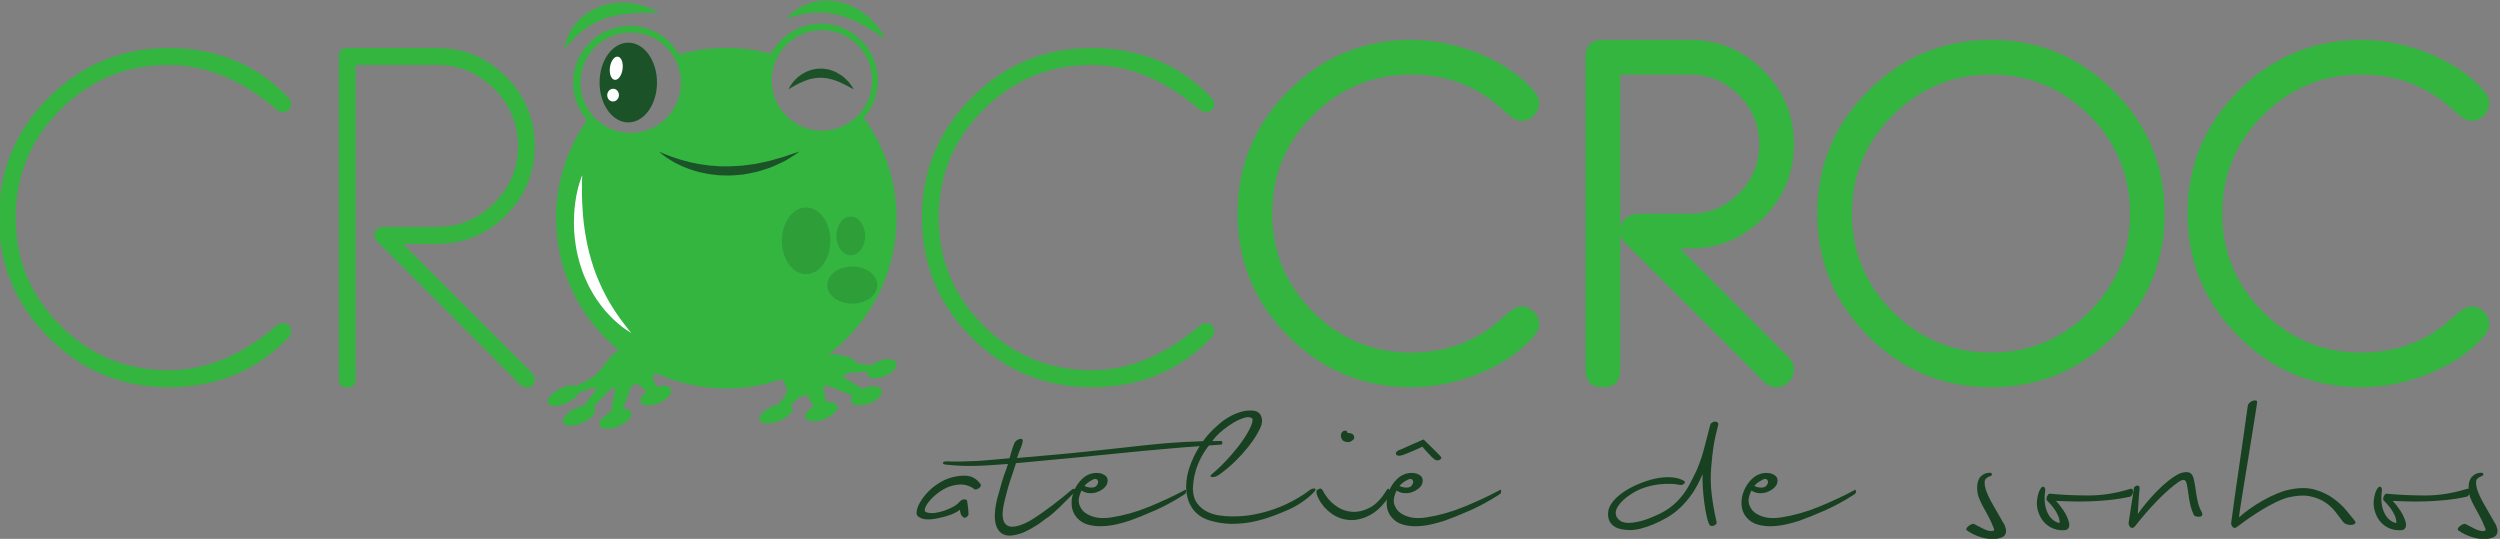 <?xml version="1.0" encoding="UTF-8" standalone="no"?>
<!-- Created with Inkscape (http://www.inkscape.org/) -->

<svg
   xmlns:dc="http://purl.org/dc/elements/1.1/"
   xmlns:cc="http://creativecommons.org/ns#"
   xmlns:rdf="http://www.w3.org/1999/02/22-rdf-syntax-ns#"
   xmlns:svg="http://www.w3.org/2000/svg"
   xmlns="http://www.w3.org/2000/svg"
   xmlns:sodipodi="http://sodipodi.sourceforge.net/DTD/sodipodi-0.dtd"
   xmlns:inkscape="http://www.inkscape.org/namespaces/inkscape"
   version="1.1"
   id="svg2"
   xml:space="preserve"
   width="422.689"
   height="91.104"
   viewBox="0 0 422.689 91.104"
   sodipodi:docname="croc croc.svg"
   inkscape:version="0.92.3 (2405546, 2018-03-11)"><rect x="0" y="0" width="422.689" height="91.104" fill="#808080" stroke="none"/><defs
     id="defs6"><clipPath
       clipPathUnits="userSpaceOnUse"
       id="clipPath18"><path
         d="M 0,592.978 H 2834.646 V 0 H 0 Z"
         id="path16"
         inkscape:connector-curvature="0" /></clipPath><clipPath
       clipPathUnits="userSpaceOnUse"
       id="clipPath74"><path
         d="m 1073.43,344.597 h 35.73 v -49.124 h -35.73 z"
         id="path72"
         inkscape:connector-curvature="0" /></clipPath><clipPath
       clipPathUnits="userSpaceOnUse"
       id="clipPath90"><path
         d="m 1106.93,301.055 h 36.84 v -27.353 h -36.84 z"
         id="path88"
         inkscape:connector-curvature="0" /></clipPath><clipPath
       clipPathUnits="userSpaceOnUse"
       id="clipPath106"><path
         d="m 1113.63,337.898 h 21.21 v -28.469 h -21.21 z"
         id="path104"
         inkscape:connector-curvature="0" /></clipPath></defs><sodipodi:namedview
     pagecolor="#ffffff"
     bordercolor="#666666"
     borderopacity="1"
     objecttolerance="10"
     gridtolerance="10"
     guidetolerance="10"
     inkscape:pageopacity="0"
     inkscape:pageshadow="2"
     inkscape:window-width="1366"
     inkscape:window-height="712"
     id="namedview4"
     showgrid="false"
     inkscape:zoom="1.0159985"
     inkscape:cx="317.1777"
     inkscape:cy="29.129608"
     inkscape:window-x="0"
     inkscape:window-y="0"
     inkscape:window-maximized="1"
     inkscape:current-layer="g10" /><g
     id="g10"
     inkscape:groupmode="layer"
     inkscape:label="croc croc"
     transform="matrix(1.333,0,0,-1.333,-573.818,243.219)"><g
       id="g12"
       transform="matrix(0.172,0,0,0.172,345.013,96.87)"><g
         id="g14"
         clip-path="url(#clipPath18)"><g
           id="g20"
           transform="translate(711.509,252.917)"><path
             d="m 0,0 c 0,-1.527 -0.648,-2.935 -1.939,-4.226 -23.371,-24.428 -52.849,-36.642 -88.433,-36.642 -34.528,0 -64.006,12.214 -88.432,36.642 -24.43,24.425 -36.642,53.905 -36.642,88.433 0,34.528 12.212,64.003 36.642,88.432 24.426,24.426 53.904,36.641 88.432,36.641 35.584,0 65.062,-12.215 88.433,-36.641 1.291,-1.293 1.939,-2.702 1.939,-4.227 0,-4.229 -2.114,-6.344 -6.343,-6.344 -1.408,0 -2.88,0.643 -4.405,1.927 -25.602,21.851 -52.142,32.779 -79.624,32.779 -31.123,0 -57.692,-10.994 -79.713,-32.981 -22.019,-21.987 -33.03,-48.517 -33.03,-79.586 0,-31.076 11.011,-57.606 33.03,-79.591 22.021,-21.987 48.59,-32.978 79.713,-32.978 27.482,0 54.022,10.925 79.624,32.778 1.525,1.282 2.997,1.927 4.405,1.927 C -2.114,6.343 0,4.229 0,0"
             style="fill:#33b540;fill-opacity:1;fill-rule:nonzero;stroke:none"
             id="path22"
             inkscape:connector-curvature="0" /></g><g
           id="g24"
           transform="translate(891.192,218.163)"><path
             d="m 0,0 c 0,-4.195 -2.08,-6.29 -6.239,-6.29 -1.617,0 -3.062,0.643 -4.331,1.937 l -104.818,104.991 c -1.878,1.788 -2.816,3.517 -2.816,5.188 0,4.176 2.524,6.263 7.574,6.263 h 38.403 c 16.441,0 30.535,5.856 42.279,17.564 11.741,11.71 17.617,25.763 17.617,42.157 0,16.392 -5.876,30.445 -17.617,42.153 -11.744,11.71 -25.838,17.565 -42.279,17.565 H -132.12 V -0.124 c 0,-4.112 -2.056,-6.166 -6.166,-6.166 -4.114,0 -6.168,2.056 -6.168,6.171 v 238.337 c 0,3.876 2.054,5.816 6.168,5.816 h 66.059 c 19.965,0 36.995,-7.046 51.088,-21.138 C -7.047,208.803 0,191.773 0,171.81 0,151.842 -7.055,134.815 -21.161,120.722 -35.268,106.628 -52.315,99.583 -72.298,99.583 H -97.162 L -1.854,4.365 C -0.619,3.082 0,1.63 0,0"
             style="fill:#33b540;fill-opacity:1;fill-rule:nonzero;stroke:none"
             id="path26"
             inkscape:connector-curvature="0" /></g><g
           id="g28"
           transform="translate(1392.193,252.917)"><path
             d="m 0,0 c 0,-1.527 -0.648,-2.935 -1.939,-4.226 -23.371,-24.428 -52.849,-36.642 -88.434,-36.642 -34.527,0 -64.005,12.214 -88.431,36.642 -24.43,24.425 -36.642,53.905 -36.642,88.433 0,34.528 12.212,64.003 36.642,88.432 24.426,24.426 53.904,36.641 88.431,36.641 35.585,0 65.063,-12.215 88.434,-36.641 1.291,-1.293 1.939,-2.702 1.939,-4.227 0,-4.229 -2.114,-6.344 -6.343,-6.344 -1.408,0 -2.88,0.643 -4.405,1.927 -25.602,21.851 -52.142,32.779 -79.625,32.779 -31.122,0 -57.691,-10.994 -79.712,-32.981 -22.019,-21.987 -33.03,-48.517 -33.03,-79.586 0,-31.076 11.011,-57.606 33.03,-79.591 22.021,-21.987 48.59,-32.978 79.712,-32.978 27.483,0 54.023,10.925 79.625,32.778 1.525,1.282 2.997,1.927 4.405,1.927 C -2.114,6.343 0,4.229 0,0"
             style="fill:#33b540;fill-opacity:1;fill-rule:nonzero;stroke:none"
             id="path30"
             inkscape:connector-curvature="0" /></g><g
           id="g32"
           transform="translate(1631.947,258.378)"><path
             d="m 0,0 c 0,-2.818 -1.352,-5.756 -4.053,-8.809 -9.864,-11.51 -23.605,-20.786 -41.222,-27.833 -16.558,-6.46 -32.942,-9.688 -49.149,-9.688 -35.351,0 -65.532,12.516 -90.545,37.548 -25.015,25.03 -37.524,55.234 -37.524,90.609 0,35.254 12.536,65.401 37.612,90.432 25.071,25.031 55.226,37.55 90.457,37.55 16.207,0 32.591,-3.24 49.149,-9.716 17.617,-7.069 31.358,-16.318 41.222,-27.741 2.701,-3.182 4.053,-6.185 4.053,-9.01 0,-3.537 -1.325,-6.626 -3.971,-9.278 -2.645,-2.651 -5.729,-3.973 -9.254,-3.973 -2.704,0 -5.644,1.356 -8.816,4.073 -2.587,2.358 -6.584,5.783 -11.99,10.27 -17.281,13.22 -37.438,19.831 -60.478,19.831 -28.211,0 -52.337,-10.022 -72.378,-30.062 -20.043,-20.041 -30.062,-44.167 -30.062,-72.376 0,-28.328 10.019,-52.512 30.062,-72.553 20.041,-20.041 44.167,-30.06 72.378,-30.06 23.04,0 43.197,6.574 60.478,19.729 2.585,2.348 6.582,5.754 11.99,10.219 3.172,2.699 6.112,4.051 8.816,4.051 3.525,0 6.609,-1.321 9.254,-3.964 C -1.325,6.606 0,3.525 0,0"
             style="fill:#33b540;fill-opacity:1;fill-rule:nonzero;stroke:none"
             id="path34"
             inkscape:connector-curvature="0" /></g><g
           id="g36"
           transform="translate(1794.191,391.205)"><path
             d="m 0,0 c 0,14.138 -5.033,26.248 -15.089,36.324 -10.058,10.074 -22.147,15.114 -36.262,15.114 h -51.175 V -61.833 c 1.174,7.045 6.234,10.57 15.174,10.57 h 36.001 c 14.115,0 26.204,5.006 36.262,15.023 C -5.033,-26.223 0,-14.143 0,0 m 25.544,-166.197 c 0,-3.386 -1.313,-6.395 -3.934,-9.021 -2.622,-2.626 -5.62,-3.939 -8.999,-3.939 -3.264,0 -6.234,1.289 -8.911,3.871 L -96.891,-74.697 c -3.274,3.057 -5.15,5.817 -5.635,8.282 v -99.882 c 0,-8.575 -4.258,-12.86 -12.771,-12.86 -8.517,0 -12.772,4.288 -12.772,12.867 V 64.29 c 0,8.462 4.226,12.692 12.684,12.692 h 64.122 c 21.254,0 39.373,-7.526 54.345,-22.577 14.973,-15.05 22.462,-33.156 22.462,-54.317 0,-21.164 -7.479,-39.271 -22.431,-54.323 -14.954,-15.049 -33.046,-22.572 -54.274,-22.572 l -7.388,0.113 80.436,-80.575 c 2.436,-2.687 3.657,-5.662 3.657,-8.928"
             style="fill:#33b540;fill-opacity:1;fill-rule:nonzero;stroke:none"
             id="path38"
             inkscape:connector-curvature="0" /></g><g
           id="g40"
           transform="translate(2067.593,340.206)"><path
             d="m 0,0 c 0,28.209 -10.029,52.335 -30.087,72.375 -20.06,20.041 -44.206,30.063 -72.439,30.063 -28.235,0 -52.381,-10.022 -72.438,-30.063 -20.061,-20.04 -30.087,-44.166 -30.087,-72.375 0,-28.328 10.026,-52.512 30.087,-72.553 20.057,-20.041 44.203,-30.06 72.438,-30.06 28.233,0 52.379,10.019 72.439,30.06 C -10.029,-52.512 0,-28.328 0,0 m 25.544,0 c 0,-35.375 -12.538,-65.579 -37.609,-90.609 -25.076,-25.032 -55.229,-37.548 -90.461,-37.548 -35.231,0 -65.386,12.516 -90.457,37.548 -25.076,25.03 -37.612,55.234 -37.612,90.609 0,35.254 12.536,65.401 37.612,90.432 25.071,25.031 55.226,37.55 90.457,37.55 35.232,0 65.385,-12.519 90.461,-37.55 C 13.006,65.401 25.544,35.254 25.544,0"
             style="fill:#33b540;fill-opacity:1;fill-rule:nonzero;stroke:none"
             id="path42"
             inkscape:connector-curvature="0" /></g><g
           id="g44"
           transform="translate(2332.536,258.378)"><path
             d="m 0,0 c 0,-2.818 -1.352,-5.756 -4.053,-8.809 -9.864,-11.51 -23.605,-20.786 -41.222,-27.833 -16.558,-6.46 -32.942,-9.688 -49.149,-9.688 -35.351,0 -65.532,12.516 -90.545,37.548 -25.015,25.03 -37.524,55.234 -37.524,90.609 0,35.254 12.536,65.401 37.612,90.432 25.071,25.031 55.226,37.55 90.457,37.55 16.207,0 32.591,-3.24 49.149,-9.716 17.617,-7.069 31.358,-16.318 41.222,-27.741 2.701,-3.182 4.053,-6.185 4.053,-9.01 0,-3.537 -1.325,-6.626 -3.971,-9.278 -2.645,-2.651 -5.729,-3.973 -9.254,-3.973 -2.704,0 -5.644,1.356 -8.816,4.073 -2.587,2.358 -6.584,5.783 -11.99,10.27 -17.281,13.22 -37.438,19.831 -60.478,19.831 -28.211,0 -52.337,-10.022 -72.378,-30.062 -20.043,-20.041 -30.062,-44.167 -30.062,-72.376 0,-28.328 10.019,-52.512 30.062,-72.553 20.041,-20.041 44.167,-30.06 72.378,-30.06 23.04,0 43.197,6.574 60.478,19.729 2.585,2.348 6.582,5.754 11.99,10.219 3.172,2.699 6.112,4.051 8.816,4.051 3.525,0 6.609,-1.321 9.254,-3.964 C -1.325,6.606 0,3.525 0,0"
             style="fill:#33b540;fill-opacity:1;fill-rule:nonzero;stroke:none"
             id="path46"
             inkscape:connector-curvature="0" /></g><g
           id="g48"
           transform="translate(1102.97,401.209)"><path
             d="m 0,0 c -20.48,0 -37.083,16.603 -37.083,37.084 0,20.48 16.603,37.083 37.083,37.083 20.481,0 37.084,-16.603 37.084,-37.083 C 37.084,16.603 20.481,0 0,0 m -140.998,-1.663 c -20.48,0 -37.083,16.603 -37.083,37.083 0,20.481 16.603,37.084 37.083,37.084 20.481,0 37.084,-16.603 37.084,-37.084 0,-20.48 -16.603,-37.083 -37.084,-37.083 m 180.271,-169.56 c -0.906,-0.514 -1.732,-1.076 -2.474,-1.657 l -11.395,1.323 c -0.156,1.791 -2.093,3.419 -6.659,4.806 -3.655,1.142 -8.104,2.211 -13.754,1.997 30.376,22.915 50.019,59.303 50.019,100.285 0,27.688 -8.982,53.267 -24.164,74.026 6.453,7.369 10.399,16.985 10.399,27.527 0,23.086 -18.781,41.869 -41.867,41.869 -16.007,0 -29.929,-9.036 -36.973,-22.267 -10.503,2.85 -21.543,4.399 -32.949,4.399 -12.065,0 -23.718,-1.737 -34.761,-4.914 -7.226,12.597 -20.782,21.119 -36.317,21.119 -23.086,0 -41.867,-18.783 -41.867,-41.87 0,-10.534 3.939,-20.144 10.384,-27.511 -14.465,-20.459 -22.992,-45.415 -22.992,-72.378 0,-39.365 18.129,-74.484 46.479,-97.504 -9.36,-4.706 -11.09,-14.878 -21.314,-20.868 -0.695,-0.401 -1.27,-0.774 -1.768,-1.134 l -8.286,-4.226 c -1.238,0.467 -2.945,0.592 -5.021,0.292 -5.965,-0.85 -12.835,-4.916 -15.326,-9.053 -2.492,-4.146 0.498,-6.76 6.633,-5.854 6.133,0.911 12.949,4.953 15.244,9.033 0.096,0.171 0.187,0.338 0.26,0.499 l 9.148,3.535 c 1.256,-0.196 2.71,-0.308 4.265,-0.371 l -9.81,-12.648 c -5.964,-1.05 -12.448,-4.977 -14.663,-8.929 -2.246,-4.065 1.024,-6.59 7.328,-5.624 6.289,0.961 13.029,4.979 15.125,8.998 1.073,2.061 0.734,3.732 -0.659,4.751 l 13.517,13.824 c 0.895,0.091 1.784,0.19 2.663,0.304 l -3.451,-18.056 c -3.519,-1.732 -6.491,-4.172 -7.712,-6.613 -2.009,-3.993 1.499,-6.439 7.788,-5.48 6.297,0.964 12.86,4.926 14.682,8.861 1.608,3.444 -0.833,5.763 -5.588,5.673 l 6.224,17.316 c 1.659,0.279 3.271,0.597 4.824,0.966 l 6.427,-5.433 c -1.912,-1.392 -3.423,-2.985 -4.179,-4.596 -1.872,-3.945 1.564,-6.416 7.65,-5.52 6.057,0.891 12.315,4.749 14.015,8.64 1.691,3.887 -1.665,6.385 -7.562,5.55 -0.971,-0.135 -1.969,-0.364 -2.956,-0.656 l -2.756,7.132 c 0.85,0.876 1.508,1.91 2.033,3.054 15.927,-7.31 33.628,-11.417 52.299,-11.417 14.542,0 28.492,2.501 41.482,7.048 0.908,-3.819 5.339,-7.191 2.038,-12.167 -0.318,-0.473 -0.526,-0.876 -0.658,-1.236 l -4.459,-5.442 c -2.143,-0.51 -4.408,-1.357 -6.552,-2.51 -6.209,-3.312 -9.072,-7.894 -6.329,-10.205 2.809,-2.303 10.157,-1.468 16.295,1.825 6.087,3.289 8.702,7.804 5.945,10.111 -0.113,0.097 -0.23,0.19 -0.358,0.272 l 6.253,5.632 c 1.752,0.574 3.626,1.272 5.55,2.032 l 5.163,-8.652 c -5.56,-3.21 -7.81,-7.492 -4.946,-9.687 3.037,-2.232 10.325,-1.424 16.199,1.808 5.822,3.218 8.035,7.619 5.078,9.883 -1.498,1.164 -4.081,1.534 -7.018,1.188 l -2.25,10.971 c 0.925,0.473 1.831,0.944 2.705,1.415 l 19.045,-7.652 c -1.68,-2.217 -1.812,-4.405 0.033,-5.776 3.049,-2.24 10.13,-1.476 15.7,1.665 5.528,3.14 7.501,7.488 4.509,9.738 -2.563,1.984 -8.099,1.703 -13.2,-0.527 l -14.494,8.993 c 1.546,0.908 2.988,1.806 4.3,2.694 l 13.688,1.133 c -0.44,-1.419 -0.186,-2.716 0.93,-3.661 2.751,-2.317 9.484,-1.648 14.927,1.47 5.375,3.098 7.475,7.47 4.79,9.807 -2.635,2.339 -9.093,1.751 -14.549,-1.37"
             style="fill:#33b540;fill-opacity:1;fill-rule:nonzero;stroke:none"
             id="path50"
             inkscape:connector-curvature="0" /></g><g
           id="g52"
           transform="translate(913.243,461.351)"><path
             d="m 0,0 c 0,0 0.002,1.354 0.537,3.647 0.269,1.142 0.63,2.538 1.224,4.072 0.593,1.533 1.288,3.285 2.317,5.056 0.917,1.853 2.283,3.612 3.664,5.562 1.594,1.744 3.17,3.769 5.25,5.375 1.008,0.837 1.995,1.763 3.126,2.505 1.133,0.738 2.294,1.478 3.485,2.19 1.162,0.775 2.446,1.319 3.736,1.87 1.291,0.541 2.578,1.126 3.89,1.624 2.713,0.655 5.394,1.597 8.11,1.888 1.354,0.158 2.701,0.287 4.03,0.39 1.328,0.104 2.635,0.278 3.917,0.129 2.561,-0.139 5.025,-0.312 7.328,-0.567 2.275,-0.484 4.403,-0.988 6.343,-1.488 0.966,-0.267 1.895,-0.485 2.76,-0.762 0.845,-0.352 1.647,-0.686 2.401,-1 1.505,-0.604 2.783,-1.225 3.831,-1.714 2.094,-0.993 3.234,-1.662 3.234,-1.662 0,0 -1.365,-0.136 -3.655,-0.195 C 64.384,26.898 63,26.843 61.452,26.89 60.678,26.901 59.856,26.913 58.989,26.925 58.125,26.869 57.217,26.811 56.269,26.749 54.387,26.647 52.374,26.572 50.271,26.543 48.175,26.3 45.994,26.018 43.755,25.834 41.509,25.665 39.304,24.961 37.007,24.657 35.844,24.539 34.775,24.062 33.652,23.782 L 30.301,22.84 C 29.216,22.45 28.161,21.984 27.089,21.567 26.031,21.123 24.909,20.813 23.94,20.215 22.943,19.677 21.931,19.176 20.919,18.689 19.917,18.185 19.046,17.498 18.09,16.958 16.158,15.89 14.568,14.469 12.861,13.307 11.352,11.943 9.735,10.766 8.477,9.44 7.119,8.194 5.939,6.963 4.884,5.843 3.881,4.699 2.95,3.693 2.241,2.821 1.547,1.939 0.936,1.262 0.585,0.763 0.203,0.265 0,0 0,0"
             style="fill:#33b540;fill-opacity:1;fill-rule:nonzero;stroke:none"
             id="path54"
             inkscape:connector-curvature="0" /></g><g
           id="g56"
           transform="translate(1076.999,483.933)"><path
             d="m 0,0 c 0,0 0.737,1.136 2.432,2.77 0.847,0.813 1.908,1.789 3.24,2.754 1.331,0.965 2.866,2.059 4.692,2.986 1.776,1.057 3.879,1.793 6.098,2.679 2.285,0.598 4.709,1.442 7.328,1.66 1.3,0.156 2.632,0.397 3.984,0.405 1.353,0.004 2.729,-0.005 4.117,-0.055 1.396,0.02 2.769,-0.22 4.151,-0.459 1.379,-0.247 2.777,-0.455 4.15,-0.75 2.633,-0.924 5.396,-1.59 7.833,-2.82 1.224,-0.604 2.424,-1.227 3.596,-1.863 1.171,-0.634 2.363,-1.197 3.358,-2.019 2.076,-1.508 4.05,-2.993 5.845,-4.457 1.647,-1.643 3.16,-3.222 4.517,-4.695 0.666,-0.75 1.327,-1.437 1.903,-2.14 0.519,-0.755 1.01,-1.471 1.472,-2.144 0.936,-1.324 1.671,-2.54 2.286,-3.52 1.218,-1.971 1.812,-3.152 1.812,-3.152 0,0 -1.22,0.627 -3.175,1.822 -0.972,0.602 -2.164,1.308 -3.438,2.189 -0.643,0.429 -1.327,0.886 -2.049,1.368 -0.755,0.422 -1.55,0.866 -2.379,1.33 -1.636,0.936 -3.366,1.967 -5.147,3.085 -1.892,0.935 -3.876,1.883 -5.857,2.944 -1.977,1.079 -4.211,1.686 -6.304,2.678 -1.04,0.533 -2.196,0.713 -3.292,1.088 l -3.325,1.03 C 36.725,2.976 35.586,3.158 34.46,3.39 33.33,3.592 32.219,3.941 31.082,3.965 29.951,4.056 28.83,4.185 27.715,4.326 26.6,4.447 25.496,4.344 24.4,4.409 22.198,4.562 20.092,4.233 18.027,4.185 16.018,3.859 14.022,3.75 12.246,3.32 10.427,3.012 8.769,2.62 7.275,2.252 5.811,1.837 4.483,1.497 3.414,1.151 2.352,0.787 1.471,0.551 0.906,0.323 0.315,0.112 0,0 0,0"
             style="fill:#33b540;fill-opacity:1;fill-rule:nonzero;stroke:none"
             id="path58"
             inkscape:connector-curvature="0" /></g><g
           id="g60"
           transform="translate(982.876,385.862)"><path
             d="m 0,0 c 0,0 0.39,-0.183 1.121,-0.527 0.712,-0.359 1.813,-0.788 3.168,-1.387 1.379,-0.558 3.051,-1.222 4.98,-1.92 1.931,-0.699 4.12,-1.422 6.524,-2.136 1.188,-0.392 2.441,-0.746 3.762,-1.035 1.299,-0.338 2.642,-0.687 4.023,-1.046 2.819,-0.483 5.717,-1.242 8.797,-1.599 1.529,-0.217 3.083,-0.438 4.657,-0.662 1.589,-0.092 3.193,-0.194 4.804,-0.335 3.218,-0.379 6.516,-0.176 9.797,-0.27 3.284,0.003 6.557,0.412 9.798,0.523 3.222,0.43 6.392,0.853 9.46,1.263 3.024,0.674 5.968,1.293 8.782,1.855 1.423,0.227 2.736,0.695 4.036,1.062 1.304,0.366 2.565,0.72 3.775,1.06 2.414,0.713 4.705,1.206 6.609,1.982 1.93,0.711 3.65,1.271 5.066,1.748 2.837,0.945 4.513,1.424 4.513,1.424 0,0 -1.389,-0.995 -3.917,-2.63 -1.267,-0.813 -2.804,-1.82 -4.61,-2.906 -1.76,-1.191 -3.924,-2.159 -6.284,-3.248 -2.375,-1.038 -4.873,-2.436 -7.728,-3.324 -2.84,-0.925 -5.836,-1.973 -8.996,-2.845 -3.213,-0.628 -6.528,-1.409 -9.939,-1.955 -3.441,-0.288 -6.942,-0.724 -10.456,-0.767 -3.516,0.129 -7.046,-0.045 -10.479,0.504 -1.721,0.188 -3.423,0.412 -5.101,0.642 -1.657,0.354 -3.294,0.703 -4.905,1.047 -3.245,0.553 -6.224,1.764 -9.096,2.606 -2.799,1.111 -5.465,2.069 -7.78,3.309 -1.166,0.592 -2.302,1.107 -3.34,1.688 -1.021,0.609 -1.989,1.187 -2.899,1.731 -1.817,1.076 -3.3,2.189 -4.521,3.075 C 1.2,-1.247 0,0 0,0"
             style="fill:#1b5228;fill-opacity:1;fill-rule:nonzero;stroke:none"
             id="path62"
             inkscape:connector-curvature="0" /></g><g
           id="g64"
           transform="translate(926.202,368.336)"><path
             d="m 0,0 c 0,0 -0.124,-2.029 -0.196,-5.532 -0.084,-3.502 -0.08,-8.478 0.143,-14.382 0.119,-2.953 0.349,-6.137 0.606,-9.485 0.25,-3.351 0.753,-6.854 1.212,-10.462 0.55,-3.599 1.149,-7.302 1.954,-11.018 0.759,-3.725 1.728,-7.455 2.784,-11.155 1.071,-3.695 2.307,-7.337 3.649,-10.876 1.379,-3.522 2.81,-6.969 4.391,-10.219 1.557,-3.262 3.173,-6.377 4.831,-9.273 1.68,-2.883 3.359,-5.567 4.958,-8.04 0.778,-1.253 1.669,-2.341 2.414,-3.468 0.767,-1.107 1.456,-2.202 2.213,-3.136 1.501,-1.877 2.677,-3.671 3.804,-5.003 2.21,-2.709 3.431,-4.358 3.431,-4.358 0,0 -1.715,1.06 -4.643,3.093 -1.476,1.005 -3.129,2.387 -5.054,3.968 -1.905,1.598 -3.959,3.527 -6.102,5.733 -1.045,1.134 -2.134,2.314 -3.262,3.535 -1.1,1.25 -2.11,2.641 -3.222,4.023 -2.141,2.82 -4.322,5.885 -6.257,9.25 -1.985,3.336 -3.803,6.929 -5.414,10.679 -1.638,3.742 -2.989,7.669 -4.188,11.634 -1.091,3.995 -2.099,8.017 -2.714,12.039 -0.709,4.004 -1.079,7.99 -1.321,11.838 -0.201,3.853 -0.189,7.579 -0.011,11.097 0.116,3.518 0.482,6.828 0.916,9.86 0.822,6.07 2.103,11.016 3.163,14.41 C -0.867,-1.848 0,0 0,0"
             style="fill:#ffffff;fill-opacity:1;fill-rule:nonzero;stroke:none"
             id="path66"
             inkscape:connector-curvature="0" /></g><g
           id="g68"><g
             id="g70" /><g
             id="g82"><g
               clip-path="url(#clipPath74)"
               id="g80"
               style="opacity:0.2"><g
                 transform="translate(1109.16,320.035)"
                 id="g78"><path
                   d="m 0,0 c 0,-13.565 -7.998,-24.562 -17.863,-24.562 -9.866,0 -17.863,10.997 -17.863,24.562 0,13.565 7.997,24.562 17.863,24.562 C -7.998,24.562 0,13.565 0,0"
                   style="fill:#174120;fill-opacity:1;fill-rule:nonzero;stroke:none"
                   id="path76"
                   inkscape:connector-curvature="0" /></g></g></g></g><g
           id="g84"><g
             id="g86" /><g
             id="g98"><g
               clip-path="url(#clipPath90)"
               id="g96"
               style="opacity:0.2"><g
                 transform="translate(1143.77,287.379)"
                 id="g94"><path
                   d="m 0,0 c 0,-7.553 -8.248,-13.676 -18.421,-13.676 -10.174,0 -18.422,6.123 -18.422,13.676 0,7.553 8.248,13.677 18.422,13.677 C -8.248,13.677 0,7.553 0,0"
                   style="fill:#174120;fill-opacity:1;fill-rule:nonzero;stroke:none"
                   id="path92"
                   inkscape:connector-curvature="0" /></g></g></g></g><g
           id="g100"><g
             id="g102" /><g
             id="g114"><g
               clip-path="url(#clipPath106)"
               id="g112"
               style="opacity:0.2"><g
                 transform="translate(1134.839,323.663)"
                 id="g110"><path
                   d="m 0,0 c 0,-7.862 -4.749,-14.235 -10.606,-14.235 -5.858,0 -10.607,6.373 -10.607,14.235 0,7.862 4.749,14.235 10.607,14.235 C -4.749,14.235 0,7.862 0,0"
                   style="fill:#174120;fill-opacity:1;fill-rule:nonzero;stroke:none"
                   id="path108"
                   inkscape:connector-curvature="0" /></g></g></g></g><g
           id="g116"
           transform="translate(1078.415,431.788)"><path
             d="m 0,0 c 0,0 0.298,0.863 1.118,2.216 0.393,0.692 0.932,1.483 1.598,2.369 0.694,0.85 1.462,1.863 2.47,2.789 0.501,0.475 1.024,0.97 1.564,1.482 0.562,0.493 1.203,0.925 1.839,1.414 1.253,1.007 2.804,1.743 4.362,2.598 1.666,0.621 3.356,1.454 5.253,1.742 0.936,0.169 1.87,0.446 2.834,0.517 l 2.918,0.108 c 0.98,0.067 1.942,-0.071 2.899,-0.223 0.96,-0.128 1.908,-0.306 2.846,-0.466 1.81,-0.539 3.561,-1.197 5.194,-1.879 1.538,-0.873 2.989,-1.761 4.33,-2.614 1.271,-0.95 2.329,-2.023 3.333,-2.942 0.495,-0.469 0.978,-0.899 1.41,-1.338 C 44.367,5.298 44.71,4.813 45.047,4.379 45.725,3.514 46.26,2.714 46.705,2.071 47.588,0.778 48.018,0 48.018,0 c 0,0 -0.856,0.368 -2.222,1.08 C 45.115,1.44 44.284,1.858 43.395,2.389 42.52,2.947 41.455,3.438 40.308,3.948 39.157,4.45 37.972,5.073 36.704,5.63 35.385,6.075 34.03,6.556 32.667,7.1 31.265,7.433 29.817,7.778 28.346,8.128 27.604,8.195 26.859,8.247 26.118,8.349 25.377,8.459 24.633,8.558 23.885,8.476 L 21.644,8.456 C 20.901,8.408 20.165,8.261 19.427,8.176 17.934,8.082 16.531,7.549 15.096,7.288 13.739,6.766 12.32,6.456 11.077,5.852 9.789,5.349 8.577,4.805 7.462,4.251 5.25,3.13 3.37,2.079 2.074,1.28 0.754,0.465 0,0 0,0"
             style="fill:#1b5228;fill-opacity:1;fill-rule:nonzero;stroke:none"
             id="path118"
             inkscape:connector-curvature="0" /></g><g
           id="g120"
           transform="translate(981.341,436.749)"><path
             d="m 0,0 c 0,-16.24 -9.479,-29.405 -21.172,-29.405 -11.692,0 -21.171,13.165 -21.171,29.405 0,16.24 9.479,29.405 21.171,29.405 C -9.479,29.405 0,16.24 0,0"
             style="fill:#1b5228;fill-opacity:1;fill-rule:nonzero;stroke:none"
             id="path122"
             inkscape:connector-curvature="0" /></g><g
           id="g124"
           transform="translate(946.639,447.912)"><path
             d="M 0,0 C -0.634,-4.721 0.94,-8.829 3.515,-9.175 6.091,-9.521 8.692,-5.973 9.326,-1.252 9.96,3.469 8.386,7.577 5.811,7.923 3.235,8.268 0.634,4.721 0,0"
             style="fill:#ffffff;fill-opacity:1;fill-rule:nonzero;stroke:none"
             id="path126"
             inkscape:connector-curvature="0" /></g><g
           id="g128"
           transform="translate(948.506,422.786)"><path
             d="M 0,0 C 2.371,-0.224 4.492,1.691 4.737,4.277 4.982,6.864 3.258,9.143 0.887,9.368 -1.484,9.592 -3.605,7.677 -3.85,5.09 -4.095,2.503 -2.371,0.224 0,0"
             style="fill:#ffffff;fill-opacity:1;fill-rule:nonzero;stroke:none"
             id="path130"
             inkscape:connector-curvature="0" /></g><g
           id="g132"
           transform="translate(1219.979,140.624)"><path
             d="m 0,0 c 0.251,-0.509 0.251,-1.047 0,-1.62 -0.258,-0.57 -0.667,-1.047 -1.24,-1.427 -0.57,-0.38 -1.208,-0.668 -1.902,-0.858 -0.7,-0.19 -1.24,-0.095 -1.62,0.285 -1.779,1.396 -3.905,2.383 -6.38,2.953 -2.475,0.572 -5.428,0.477 -8.855,-0.285 -3.303,-0.763 -6.411,-2.127 -9.332,-4.095 -2.921,-1.971 -5.396,-4.064 -7.427,-6.285 -2.032,-2.222 -3.399,-4.253 -4.093,-6.093 -0.699,-1.841 -0.414,-2.952 0.855,-3.332 1.778,-0.638 3.873,-0.797 6.285,-0.477 2.412,0.316 4.792,0.886 7.142,1.714 2.348,0.824 4.443,1.745 6.285,2.76 1.839,1.016 3.142,1.969 3.902,2.858 1.525,1.776 2.921,2.665 4.19,2.665 1.269,0 2.029,-0.38 2.285,-1.143 0.254,-1.778 0.478,-3.522 0.668,-5.237 0.19,-1.713 0.285,-3.269 0.285,-4.665 0,-0.636 -0.509,-1.332 -1.523,-2.095 -1.018,-0.762 -2.031,-0.57 -3.047,0.573 -0.636,0.633 -1.079,1.456 -1.333,2.475 -0.255,1.015 -0.382,1.839 -0.382,2.474 -0.76,-0.76 -2.127,-1.617 -4.092,-2.569 -1.971,-0.953 -4.224,-1.781 -6.763,-2.475 -2.541,-0.7 -5.14,-1.272 -7.807,-1.715 -2.665,-0.446 -5.016,-0.541 -7.045,-0.285 -1.781,0.253 -3.303,0.791 -4.572,1.617 -1.27,0.826 -1.842,1.934 -1.713,3.333 0.124,2.285 0.982,4.791 2.57,7.522 1.586,2.728 3.649,5.396 6.19,8 2.538,2.599 5.491,4.886 8.855,6.854 3.361,1.969 6.952,3.333 10.76,4.095 4.443,0.887 8.124,0.953 11.044,0.19 C -4.889,4.95 -2.287,3.047 0,0"
             style="fill:#174120;fill-opacity:1;fill-rule:nonzero;stroke:none"
             id="path134"
             inkscape:connector-curvature="0" /></g><g
           id="g136"
           transform="translate(1397.275,172.426)"><path
             d="m 0,0 c 0.633,0 0.953,-0.446 0.953,-1.332 0,-0.89 -0.32,-1.333 -0.953,-1.333 -19.042,-1.272 -37.928,-2.794 -56.654,-4.57 -18.73,-1.781 -37.358,-3.62 -55.893,-5.525 -6.984,-0.635 -13.427,-1.237 -19.33,-1.807 -5.905,-0.573 -12.348,-1.177 -19.329,-1.81 -0.38,-1.269 -0.794,-2.541 -1.238,-3.808 -0.448,-1.271 -0.923,-2.699 -1.43,-4.284 -0.506,-1.591 -1.11,-3.399 -1.807,-5.428 -0.699,-2.034 -1.43,-4.509 -2.19,-7.427 -0.509,-2.034 -1.113,-4.414 -1.81,-7.142 -0.699,-2.731 -1.142,-5.364 -1.333,-7.903 -0.189,-2.54 0.061,-4.794 0.76,-6.762 0.697,-1.968 2.127,-3.269 4.285,-3.902 1.016,-0.256 2.222,-0.285 3.62,-0.095 1.396,0.19 2.824,0.538 4.285,1.047 1.457,0.504 2.918,1.108 4.38,1.807 1.457,0.697 2.697,1.365 3.712,2 5.077,3.172 10.285,6.792 15.618,10.855 5.332,4.063 10.216,8 14.662,11.807 1.269,0.634 1.934,0.507 2,-0.38 0.063,-0.889 -0.222,-1.651 -0.858,-2.285 -1.269,-1.271 -2.76,-2.794 -4.475,-4.569 -1.712,-1.781 -3.522,-3.591 -5.427,-5.428 -1.905,-1.844 -3.842,-3.62 -5.807,-5.332 -1.971,-1.715 -3.715,-3.018 -5.238,-3.905 -1.522,-1.272 -3.683,-2.826 -6.475,-4.665 -2.794,-1.842 -5.746,-3.462 -8.854,-4.857 -3.114,-1.399 -6.222,-2.285 -9.333,-2.665 -3.113,-0.383 -5.746,0.19 -7.902,1.712 -1.905,1.525 -3.208,3.525 -3.905,6 -0.699,2.475 -0.984,5.108 -0.857,7.902 0.126,2.792 0.477,5.586 1.047,8.38 0.573,2.792 1.238,5.332 2,7.617 0.763,2.792 1.43,5.204 2,7.238 0.573,2.029 1.142,3.836 1.715,5.427 0.57,1.586 1.108,3.047 1.617,4.38 0.507,1.332 0.953,2.694 1.333,4.095 -5.079,-0.383 -9.586,-0.699 -13.52,-0.953 -3.934,-0.255 -7.617,-0.414 -11.045,-0.477 -3.429,-0.066 -6.762,-0.032 -9.999,0.095 -3.238,0.127 -6.76,0.382 -10.57,0.762 -2.029,0.125 -2.979,0.573 -2.855,1.333 0.127,0.762 1.079,1.142 2.855,1.142 3.939,-0.126 7.683,-0.16 11.237,-0.095 3.557,0.064 7.143,0.19 10.76,0.383 3.617,0.19 7.393,0.475 11.33,0.855 3.934,0.382 8.253,0.762 12.949,1.142 0.636,2.159 1.206,4.127 1.715,5.905 0.507,1.776 1.077,3.362 1.715,4.76 0.124,0.763 0.57,1.459 1.333,2.095 0.762,0.636 1.522,1.079 2.285,1.335 0.762,0.251 1.427,0.285 2,0.095 0.57,-0.193 0.791,-0.733 0.665,-1.62 -0.256,-1.778 -0.795,-3.588 -1.618,-5.427 -0.828,-1.842 -1.683,-4.161 -2.57,-6.95 7.488,0.633 14.343,1.237 20.567,1.807 6.219,0.573 12.821,1.174 19.805,1.81 18.535,1.905 36.878,3.871 55.036,5.905 C -36.881,-1.016 -18.538,0 0,0"
             style="fill:#174120;fill-opacity:1;fill-rule:nonzero;stroke:none"
             id="path138"
             inkscape:connector-curvature="0" /></g><g
           id="g140"
           transform="translate(1301.293,143.099)"><path
             d="m 0,0 c -1.902,-1.018 -3.493,-2.285 -4.76,-3.807 1.776,-0.892 3.618,-1.304 5.522,-1.24 1.905,0.063 3.172,0.73 3.81,2 1.014,1.395 1.077,2.633 0.19,3.714 C 3.871,1.744 2.285,1.525 0,0 m 68.938,-7.045 c 0.634,0.76 1.048,0.599 1.238,-0.477 0.192,-1.079 -0.222,-1.937 -1.238,-2.57 -7.235,-4.699 -14.538,-8.665 -21.899,-11.902 -7.364,-3.238 -13.588,-5.747 -18.662,-7.523 -2.668,-0.891 -5.781,-1.746 -9.332,-2.572 -3.557,-0.826 -7.143,-1.303 -10.76,-1.428 -3.618,-0.129 -7.079,0.254 -10.38,1.143 -3.303,0.886 -6.092,2.667 -8.377,5.332 -2.288,2.665 -3.525,5.776 -3.715,9.332 -0.19,3.552 0.411,7.014 1.81,10.378 1.396,3.364 3.396,6.285 5.997,8.759 2.602,2.478 5.62,3.905 9.047,4.285 2.285,0.127 4.125,-0.063 5.523,-0.57 1.396,-0.509 2.443,-1.176 3.142,-2 0.697,-0.828 1.048,-1.778 1.048,-2.857 0,-1.079 -0.19,-2.063 -0.573,-2.95 C 11.171,-3.937 10.19,-5.079 8.855,-6.095 7.522,-7.111 6,-7.902 4.285,-8.475 2.572,-9.045 0.731,-9.269 -1.237,-9.14 c -1.971,0.124 -3.842,0.76 -5.618,1.903 -1.018,-1.903 -1.683,-3.874 -2,-5.903 -0.319,-2.031 -0.031,-3.936 0.858,-5.712 0.886,-2.034 2.19,-3.652 3.902,-4.857 1.715,-1.209 3.62,-2.127 5.715,-2.76 2.095,-0.639 4.285,-0.987 6.57,-1.048 2.285,-0.066 4.57,0.095 6.855,0.475 9.142,1.396 18.311,3.966 27.519,7.712 9.203,3.745 17.994,7.839 26.374,12.285"
             style="fill:#174120;fill-opacity:1;fill-rule:nonzero;stroke:none"
             id="path142"
             inkscape:connector-curvature="0" /></g><g
           id="g144"
           transform="translate(1419.935,189.376)"><path
             d="m 0,0 c -1.398,0.762 -3.269,0.792 -5.617,0.095 -2.351,-0.699 -4.794,-1.778 -7.333,-3.237 -2.54,-1.462 -5.015,-3.143 -7.427,-5.048 -2.412,-1.902 -4.38,-3.683 -5.902,-5.33 -5.969,-6.857 -10.253,-13.303 -12.855,-19.329 -2.604,-6.032 -4.032,-12.475 -4.285,-19.33 0.124,-4.572 1.206,-8.19 3.237,-10.854 2.03,-2.668 4.475,-4.699 7.333,-6.095 2.857,-1.399 5.87,-2.319 9.045,-2.763 3.171,-0.445 6.029,-0.665 8.569,-0.665 5.715,-0.129 11.267,0.315 16.665,1.333 5.393,1.013 10.57,2.409 15.52,4.19 4.952,1.775 9.617,3.87 13.997,6.284 4.38,2.41 8.345,4.95 11.902,7.618 0.38,0.38 0.887,0.665 1.525,0.857 0.633,0.19 1.203,0.285 1.712,0.285 0.507,0 0.826,-0.161 0.953,-0.477 0.124,-0.317 -0.066,-0.794 -0.57,-1.428 -1.781,-2.16 -4.351,-4.475 -7.715,-6.95 -3.364,-2.477 -6.95,-4.604 -10.76,-6.379 -4.825,-2.161 -9.205,-3.937 -13.139,-5.333 -3.937,-1.398 -7.618,-2.509 -11.045,-3.332 -3.428,-0.828 -6.699,-1.398 -9.807,-1.715 -3.114,-0.319 -6.19,-0.475 -9.238,-0.475 -5.588,0.124 -11.015,1.013 -16.282,2.665 -5.269,1.649 -9.364,4.57 -12.282,8.76 -1.652,2.411 -2.828,4.981 -3.525,7.712 -0.699,2.728 -1.047,5.396 -1.047,8 0,2.599 0.221,5.142 0.667,7.617 0.444,2.475 1.048,4.789 1.81,6.95 1.649,4.952 3.966,9.871 6.95,14.76 2.982,4.886 6.38,9.171 10.19,12.854 1.266,1.267 2.918,2.792 4.95,4.57 2.029,1.776 4.314,3.396 6.857,4.857 2.538,1.457 5.266,2.665 8.187,3.618 2.921,0.952 5.966,1.362 9.142,1.237 C 3.43,5.267 5.491,4.124 6.57,2.095 7.649,0.063 7.871,-2.222 7.237,-4.76 6.728,-6.541 5.62,-8.921 3.905,-11.902 c -1.715,-2.984 -3.937,-6.19 -6.665,-9.617 -2.733,-3.428 -5.873,-6.889 -9.427,-10.38 -3.557,-3.493 -7.364,-6.697 -11.427,-9.615 -2.159,-1.525 -3.998,-2.192 -5.523,-2 -1.522,0.19 -1.712,0.792 -0.57,1.808 5.077,4.316 9.678,8.823 13.807,13.522 4.124,4.694 7.523,9.044 10.188,13.044 2.667,4 4.504,7.394 5.522,10.188 C 0.826,-2.161 0.887,-0.509 0,0"
             style="fill:#174120;fill-opacity:1;fill-rule:nonzero;stroke:none"
             id="path146"
             inkscape:connector-curvature="0" /></g><g
           id="g148"
           transform="translate(1490.588,178.331)"><path
             d="M 0,0 C 1.267,0 2.346,-0.19 3.237,-0.572 4.124,-0.952 4.694,-1.842 4.95,-3.237 5.074,-4 4.475,-4.857 3.14,-5.81 1.807,-6.76 0.251,-6.984 -1.525,-6.475 c -1.142,0.254 -2,0.824 -2.57,1.713 -0.572,0.886 -0.857,1.81 -0.857,2.762 0,0.953 0.285,1.81 0.857,2.57 0.57,0.762 1.428,1.142 2.57,1.142 0.507,0 0.953,-0.316 1.333,-0.95 C -0.066,0.504 0,0.253 0,0 m 28.374,-42.849 c 0.634,1.143 1.172,1.715 1.618,1.715 0.443,0 0.792,-0.319 1.047,-0.952 0.254,-0.639 0.383,-1.399 0.383,-2.285 0,-0.892 -0.19,-1.591 -0.573,-2.095 -4.57,-6.858 -9.459,-11.618 -14.662,-14.285 -5.208,-2.665 -10.221,-3.807 -15.044,-3.427 -4.829,0.382 -9.209,2 -13.143,4.857 -3.936,2.855 -6.981,6.314 -9.139,10.377 -1.523,2.921 -2.095,5.077 -1.715,6.475 0.382,0.507 1.079,0.953 2.095,1.335 1.015,0.38 1.839,-0.066 2.477,-1.335 2.285,-4.446 5.298,-8.063 9.045,-10.855 3.744,-2.794 7.775,-4.38 12.092,-4.76 4.314,-0.38 8.728,0.57 13.237,2.858 4.504,2.285 8.599,6.409 12.282,12.377"
             style="fill:#174120;fill-opacity:1;fill-rule:nonzero;stroke:none"
             id="path150"
             inkscape:connector-curvature="0" /></g><g
           id="g152"
           transform="translate(1533.624,143.099)"><path
             d="m 0,0 c -1.902,-1.018 -3.493,-2.285 -4.76,-3.807 1.776,-0.892 3.618,-1.304 5.522,-1.24 1.905,0.063 3.172,0.73 3.81,2 1.014,1.395 1.077,2.633 0.19,3.714 C 3.871,1.744 2.285,1.525 0,0 m -5.332,22.472 c 0.886,0.38 2.316,0.982 4.285,1.81 1.968,0.823 4.029,1.742 6.189,2.76 2.41,1.016 5.014,2.158 7.808,3.427 2.285,-2.158 4.314,-4.126 6.095,-5.902 1.522,-1.525 2.981,-2.984 4.379,-4.38 1.396,-1.398 2.22,-2.285 2.475,-2.667 0.507,-0.76 0.159,-1.46 -1.047,-2.095 -1.208,-0.636 -2.38,-0.57 -3.523,0.192 -0.635,0.38 -1.461,1.077 -2.475,2.095 -1.018,1.013 -2.033,2.093 -3.047,3.237 -1.271,1.267 -2.475,2.665 -3.617,4.188 C 10.029,24.121 7.934,23.169 5.905,22.282 4.124,21.519 2.38,20.789 0.667,20.092 c -1.714,-0.699 -3.079,-1.177 -4.094,-1.43 -1.019,-0.256 -1.874,-0.285 -2.57,-0.095 -0.699,0.193 -1.143,0.507 -1.335,0.953 -0.19,0.443 -0.127,0.952 0.192,1.524 0.314,0.57 0.919,1.048 1.808,1.428 m 74.27,-29.517 c 0.634,0.76 1.048,0.599 1.238,-0.477 0.192,-1.079 -0.222,-1.937 -1.238,-2.57 -7.235,-4.699 -14.538,-8.665 -21.899,-11.902 -7.364,-3.238 -13.588,-5.747 -18.662,-7.523 -2.668,-0.891 -5.781,-1.746 -9.332,-2.572 -3.557,-0.826 -7.143,-1.303 -10.76,-1.428 -3.618,-0.129 -7.079,0.254 -10.38,1.143 -3.303,0.886 -6.092,2.667 -8.377,5.332 -2.288,2.665 -3.525,5.776 -3.715,9.332 -0.19,3.552 0.412,7.014 1.81,10.378 1.396,3.364 3.396,6.285 5.997,8.759 2.602,2.478 5.62,3.905 9.047,4.285 2.285,0.127 4.125,-0.063 5.523,-0.57 1.396,-0.509 2.443,-1.176 3.142,-2 0.697,-0.828 1.048,-1.778 1.048,-2.857 0,-1.079 -0.19,-2.063 -0.573,-2.95 C 11.172,-3.937 10.19,-5.079 8.855,-6.095 7.522,-7.111 6,-7.902 4.285,-8.475 2.572,-9.045 0.731,-9.269 -1.237,-9.14 c -1.971,0.124 -3.842,0.76 -5.618,1.903 -1.018,-1.903 -1.683,-3.874 -2,-5.903 -0.319,-2.031 -0.031,-3.936 0.858,-5.712 0.886,-2.034 2.19,-3.652 3.902,-4.857 1.715,-1.209 3.62,-2.127 5.715,-2.76 2.095,-0.639 4.285,-0.987 6.57,-1.048 2.285,-0.066 4.57,0.095 6.855,0.475 9.142,1.396 18.311,3.966 27.519,7.712 9.203,3.745 17.995,7.839 26.374,12.285"
             style="fill:#174120;fill-opacity:1;fill-rule:nonzero;stroke:none"
             id="path154"
             inkscape:connector-curvature="0" /></g><g
           id="g156"
           transform="translate(1763.861,184.043)"><path
             d="m 0,0 c -0.762,-3.047 -1.427,-5.807 -2,-8.285 -0.57,-2.475 -1.047,-4.95 -1.427,-7.425 -0.38,-2.477 -0.7,-4.952 -0.953,-7.427 -0.256,-2.477 -0.509,-5.237 -0.762,-8.285 -0.507,-6.095 -0.412,-12.316 0.287,-18.662 0.694,-6.35 1.934,-13.459 3.713,-21.329 0.124,-0.638 -0.032,-1.177 -0.476,-1.62 -0.448,-0.446 -0.986,-0.794 -1.619,-1.048 -0.636,-0.255 -1.27,-0.316 -1.905,-0.19 -0.636,0.125 -1.143,0.573 -1.523,1.333 -0.762,1.649 -1.461,4.029 -2.095,7.142 -0.636,3.111 -1.174,6.443 -1.617,9.997 -0.449,3.554 -0.763,7.111 -0.953,10.665 -0.192,3.554 -0.224,6.602 -0.095,9.142 -2.414,-5.714 -5.018,-10.569 -7.809,-14.569 -2.795,-4 -5.713,-7.428 -8.76,-10.283 -3.048,-2.857 -6.222,-5.237 -9.523,-7.142 -3.303,-1.905 -6.73,-3.617 -10.282,-5.142 -7.237,-2.921 -13.11,-4.317 -17.617,-4.19 -4.506,0.127 -7.902,0.826 -10.187,2.095 -2.161,1.142 -3.683,2.697 -4.57,4.667 -0.889,1.966 -1.208,4.156 -0.952,6.57 0.253,2.538 1.427,5.108 3.522,7.712 2.095,2.6 4.762,4.982 8,7.143 3.237,2.156 6.884,4.092 10.949,5.807 4.061,1.713 8.093,3.013 12.093,3.905 3.999,0.887 7.87,1.237 11.617,1.045 3.741,-0.19 6.95,-1.045 9.617,-2.57 1.013,-0.636 1.077,-1.367 0.19,-2.19 -0.889,-0.826 -1.971,-1.113 -3.237,-0.857 -1.525,0.382 -3.62,0.633 -6.285,0.762 -2.665,0.124 -5.652,0 -8.95,-0.38 -3.303,-0.382 -6.762,-1.142 -10.38,-2.285 -3.617,-1.145 -7.142,-2.857 -10.569,-5.142 -3.937,-2.541 -6.921,-5.272 -8.95,-8.19 -2.032,-2.921 -2.541,-5.588 -1.523,-7.997 0.505,-1.143 1.394,-2.19 2.665,-3.143 1.267,-0.952 3.109,-1.493 5.523,-1.62 2.411,-0.126 5.49,0.254 9.237,1.143 3.741,0.886 8.282,2.601 13.615,5.142 3.554,1.649 6.667,3.523 9.332,5.618 2.665,2.094 5.108,4.477 7.332,7.142 2.219,2.665 4.219,5.617 5.998,8.855 1.778,3.237 3.619,6.886 5.524,10.949 2.285,5.333 4.156,10.855 5.618,16.57 1.456,5.712 2.886,11.235 4.285,16.567 0.124,0.762 0.57,1.396 1.332,1.905 0.763,0.507 1.523,0.762 2.285,0.762 C -1.522,2.667 -0.889,2.443 -0.38,2 0.124,1.554 0.253,0.887 0,0"
             style="fill:#174120;fill-opacity:1;fill-rule:nonzero;stroke:none"
             id="path158"
             inkscape:connector-curvature="0" /></g><g
           id="g160"
           transform="translate(1795.281,143.099)"><path
             d="m 0,0 c -1.902,-1.018 -3.493,-2.285 -4.76,-3.807 1.776,-0.892 3.618,-1.304 5.522,-1.24 1.905,0.063 3.172,0.73 3.81,2 1.014,1.395 1.077,2.633 0.19,3.714 C 3.871,1.744 2.285,1.525 0,0 m 68.938,-7.045 c 0.634,0.76 1.048,0.599 1.238,-0.477 0.192,-1.079 -0.222,-1.937 -1.238,-2.57 -7.235,-4.699 -14.538,-8.665 -21.899,-11.902 -7.364,-3.238 -13.588,-5.747 -18.662,-7.523 -2.668,-0.891 -5.781,-1.746 -9.332,-2.572 -3.557,-0.826 -7.143,-1.303 -10.76,-1.428 -3.618,-0.129 -7.079,0.254 -10.38,1.143 -3.303,0.886 -6.092,2.667 -8.377,5.332 -2.288,2.665 -3.525,5.776 -3.715,9.332 -0.19,3.552 0.411,7.014 1.81,10.378 1.396,3.364 3.396,6.285 5.997,8.759 2.602,2.478 5.62,3.905 9.047,4.285 2.285,0.127 4.125,-0.063 5.523,-0.57 1.396,-0.509 2.443,-1.176 3.142,-2 0.697,-0.828 1.048,-1.778 1.048,-2.857 0,-1.079 -0.19,-2.063 -0.573,-2.95 C 11.171,-3.937 10.19,-5.079 8.855,-6.095 7.522,-7.111 6,-7.902 4.285,-8.475 2.572,-9.045 0.731,-9.269 -1.238,-9.14 c -1.97,0.124 -3.841,0.76 -5.617,1.903 -1.018,-1.903 -1.683,-3.874 -2,-5.903 -0.319,-2.031 -0.031,-3.936 0.858,-5.712 0.886,-2.034 2.19,-3.652 3.902,-4.857 1.715,-1.209 3.62,-2.127 5.715,-2.76 2.095,-0.639 4.285,-0.987 6.57,-1.048 2.285,-0.066 4.57,0.095 6.855,0.475 9.142,1.396 18.311,3.966 27.519,7.712 9.203,3.745 17.994,7.839 26.374,12.285"
             style="fill:#174120;fill-opacity:1;fill-rule:nonzero;stroke:none"
             id="path162"
             inkscape:connector-curvature="0" /></g><g
           id="g164"
           transform="translate(1964.197,149.004)"><path
             d="m 0,0 c 1.016,0 1.525,-0.382 1.525,-1.142 0,-0.639 -0.288,-1.048 -0.858,-1.24 -0.572,-0.19 -1.176,-0.446 -1.809,-0.76 -0.636,-0.32 -1.238,-0.763 -1.808,-1.335 -0.572,-0.57 -0.857,-1.494 -0.857,-2.76 0,-1.905 0.409,-4 1.237,-6.285 0.823,-2.285 1.934,-4.731 3.332,-7.332 1.396,-2.604 2.982,-5.399 4.76,-8.38 1.779,-2.984 3.554,-6.063 5.333,-9.235 0.762,-1.781 1.142,-3.237 1.142,-4.38 0,-2.414 -1.079,-4.029 -3.237,-4.857 -2.158,-0.824 -4.317,-1.238 -6.475,-1.238 -2.921,0 -6.092,0.541 -9.52,1.62 -3.43,1.079 -6.667,2.694 -9.712,4.855 -0.258,0.124 -0.383,0.383 -0.383,0.763 0,0.762 0.634,1.617 1.905,2.57 1.267,0.952 2.349,1.429 3.238,1.429 0.38,0 0.633,-0.065 0.762,-0.192 1.903,-1.016 4.061,-2.127 6.475,-3.332 2.409,-1.209 4.504,-1.808 6.285,-1.808 1.267,0 1.902,0.38 1.902,1.143 0,0.124 -0.031,0.253 -0.095,0.38 -0.065,0.124 -0.095,0.253 -0.095,0.38 -1.398,3.554 -2.825,6.667 -4.285,9.332 -1.461,2.667 -2.794,5.108 -3.999,7.332 -1.209,2.219 -2.19,4.38 -2.95,6.475 -0.763,2.095 -1.143,4.409 -1.143,6.95 0,3.681 0.887,6.443 2.665,8.285 C -4.889,-0.923 -2.665,0 0,0"
             style="fill:#174120;fill-opacity:1;fill-rule:nonzero;stroke:none"
             id="path166"
             inkscape:connector-curvature="0" /></g><g
           id="g168"
           transform="translate(2067.412,137.004)"><path
             d="m 0,0 c 1.013,0.382 1.681,0.287 2,-0.285 0.314,-0.57 0.443,-1.237 0.38,-2 C 2.314,-3.045 2.061,-3.778 1.617,-4.475 1.172,-5.174 0.633,-5.588 0,-5.712 c -5.333,-1.143 -10.602,-1.969 -15.807,-2.475 -5.206,-0.509 -10.188,-0.829 -14.95,-0.953 -4.76,-0.129 -9.174,-0.129 -13.234,0 -4.064,0.124 -7.555,0.254 -10.475,0.38 1.778,-1.778 3.649,-4.158 5.62,-7.14 1.965,-2.984 3.332,-5.999 4.092,-9.047 0.507,-2.921 -0.317,-4.696 -2.475,-5.332 -3.303,-0.38 -6.38,0 -9.235,1.142 -2.857,1.143 -5.237,2.858 -7.142,5.143 -1.905,2.285 -3.303,5.013 -4.19,8.189 -0.889,3.172 -0.952,6.536 -0.19,10.093 0.38,2.029 0.953,3.744 1.713,5.142 0.762,1.396 1.459,2.158 2.095,2.285 1.524,0 2.095,-1.272 1.714,-3.807 -0.38,-2.668 -0.445,-5.272 -0.19,-7.81 0.254,-2.541 0.824,-4.855 1.713,-6.95 0.887,-2.095 2.095,-3.876 3.62,-5.332 1.522,-1.462 3.362,-2.446 5.522,-2.953 0.253,2.029 -0.414,4.504 -2,7.427 -1.588,2.919 -3.841,5.839 -6.76,8.76 -0.509,0.254 -0.794,0.697 -0.857,1.333 -0.066,0.635 0.029,1.269 0.285,1.905 0.253,0.633 0.572,1.171 0.952,1.62 0.38,0.443 0.763,0.665 1.143,0.665 9.013,-0.89 18.535,-1.333 28.567,-1.333 10.026,0 20.184,1.586 30.469,4.76"
             style="fill:#174120;fill-opacity:1;fill-rule:nonzero;stroke:none"
             id="path170"
             inkscape:connector-curvature="0" /></g><g
           id="g172"
           transform="translate(2120.538,119.867)"><path
             d="m 0,0 c 0.507,-1.145 0.541,-1.971 0.097,-2.477 -0.448,-0.51 -1.113,-0.795 -1.999,-0.858 -0.89,-0.063 -1.781,0.063 -2.668,0.383 -0.889,0.314 -1.398,0.791 -1.522,1.427 -0.889,1.905 -1.589,3.839 -2.095,5.81 -0.51,1.966 -0.924,3.966 -1.238,5.997 -0.319,2.029 -0.604,4 -0.857,5.905 -0.256,1.903 -0.573,3.618 -0.953,5.14 -0.636,2.921 -2.54,3.301 -5.712,1.142 -2.285,-1.522 -4.762,-3.459 -7.428,-5.807 -2.667,-2.351 -5.427,-4.984 -8.284,-7.902 -2.855,-2.923 -5.747,-6.066 -8.665,-9.427 -2.921,-3.367 -5.712,-6.76 -8.38,-10.19 -1.398,-1.016 -2.506,-0.95 -3.332,0.192 -0.826,1.143 -1.113,2.219 -0.858,3.238 0.383,2.409 0.697,4.57 0.953,6.475 0.253,1.902 0.538,3.775 0.857,5.617 0.317,1.839 0.634,3.807 0.953,5.902 0.317,2.095 0.667,4.478 1.047,7.143 0,0.38 0.219,0.762 0.668,1.142 0.443,0.38 0.952,0.633 1.522,0.763 0.573,0.124 1.048,0.06 1.428,-0.19 0.382,-0.256 0.572,-0.829 0.572,-1.715 -0.256,-2.541 -0.477,-5.304 -0.667,-8.285 -0.19,-2.984 -0.414,-6.57 -0.665,-10.76 1.646,2.412 3.712,5.111 6.187,8.095 2.477,2.981 5.077,5.871 7.81,8.665 2.728,2.791 5.522,5.332 8.377,7.617 2.858,2.285 5.554,4.061 8.095,5.332 2.409,1.014 4.57,1.396 6.475,1.143 1.905,-0.256 3.237,-1.523 4,-3.81 0.504,-1.778 0.918,-3.683 1.237,-5.712 0.314,-2.032 0.633,-4.161 0.952,-6.38 C -3.778,11.393 -3.332,9.14 -2.76,6.855 -2.19,4.57 -1.269,2.285 0,0"
             style="fill:#174120;fill-opacity:1;fill-rule:nonzero;stroke:none"
             id="path174"
             inkscape:connector-curvature="0" /></g><g
           id="g176"
           transform="translate(2233.468,113.392)"><path
             d="m 0,0 c 0.507,-0.762 0.507,-1.401 0,-1.905 -0.509,-0.509 -1.303,-0.828 -2.38,-0.952 -1.079,-0.13 -2.255,0 -3.522,0.38 -1.272,0.382 -2.285,1.076 -3.048,2.095 -1.522,2.029 -3.303,4.379 -5.332,7.047 -2.032,2.665 -4.604,5.045 -7.712,7.14 -3.114,2.095 -6.889,3.585 -11.333,4.477 -4.443,0.887 -9.839,0.57 -16.187,-0.952 -2.794,-0.763 -5.807,-1.939 -9.045,-3.525 -3.237,-1.589 -6.54,-3.398 -9.902,-5.428 -3.366,-2.031 -6.635,-4.158 -9.807,-6.38 -3.177,-2.221 -6.095,-4.348 -8.76,-6.379 -1.4,-1.016 -2.509,-0.95 -3.332,0.192 -0.828,1.143 -1.114,2.219 -0.858,3.238 0.254,1.646 0.665,4.664 1.238,9.044 0.57,4.38 1.266,9.428 2.095,15.14 0.823,5.712 1.712,11.807 2.665,18.282 0.952,6.475 1.839,12.631 2.667,18.472 0.824,5.839 1.552,11.013 2.19,15.522 0.633,4.504 1.077,7.647 1.332,9.425 0.125,0.887 0.602,1.683 1.428,2.382 0.826,0.695 1.649,1.172 2.477,1.428 0.824,0.253 1.552,0.285 2.19,0.095 0.634,-0.19 0.887,-0.733 0.76,-1.62 -0.126,-1.269 -0.541,-3.998 -1.237,-8.187 -0.699,-4.19 -1.493,-9.143 -2.38,-14.855 -0.889,-5.712 -1.876,-11.839 -2.953,-18.377 -1.079,-6.541 -2.094,-12.731 -3.047,-18.567 -0.95,-5.842 -1.778,-11.016 -2.475,-15.522 -0.699,-4.507 -1.113,-7.523 -1.237,-9.045 2.029,1.905 4.599,3.966 7.712,6.19 3.111,2.219 6.409,4.314 9.902,6.285 3.491,1.965 7.077,3.712 10.76,5.235 3.681,1.524 7.11,2.538 10.285,3.047 6.599,1.269 12.472,1.142 17.614,-0.38 5.143,-1.523 9.617,-3.683 13.427,-6.475 3.808,-2.794 7.013,-5.778 9.618,-8.95 C -3.588,4.441 -1.522,1.902 0,0"
             style="fill:#174120;fill-opacity:1;fill-rule:nonzero;stroke:none"
             id="path178"
             inkscape:connector-curvature="0" /></g><g
           id="g180"
           transform="translate(2315.733,137.004)"><path
             d="m 0,0 c 1.013,0.382 1.681,0.287 2,-0.285 0.314,-0.57 0.443,-1.237 0.38,-2 C 2.314,-3.045 2.061,-3.778 1.617,-4.475 1.172,-5.174 0.633,-5.588 0,-5.712 c -5.332,-1.143 -10.601,-1.969 -15.807,-2.475 -5.206,-0.509 -10.187,-0.829 -14.95,-0.953 -4.76,-0.129 -9.174,-0.129 -13.234,0 -4.064,0.124 -7.554,0.254 -10.475,0.38 1.778,-1.778 3.649,-4.158 5.62,-7.14 1.966,-2.984 3.332,-5.999 4.092,-9.047 0.507,-2.921 -0.317,-4.696 -2.475,-5.332 -3.303,-0.38 -6.38,0 -9.235,1.142 -2.857,1.143 -5.237,2.858 -7.142,5.143 -1.905,2.285 -3.303,5.013 -4.19,8.189 -0.889,3.172 -0.952,6.536 -0.19,10.093 0.38,2.029 0.953,3.744 1.713,5.142 0.762,1.396 1.459,2.158 2.095,2.285 1.524,0 2.095,-1.272 1.715,-3.807 -0.381,-2.668 -0.446,-5.272 -0.191,-7.81 0.254,-2.541 0.824,-4.855 1.713,-6.95 0.887,-2.095 2.095,-3.876 3.62,-5.332 1.522,-1.462 3.362,-2.446 5.522,-2.953 0.254,2.029 -0.414,4.504 -2,7.427 -1.588,2.919 -3.841,5.839 -6.76,8.76 -0.509,0.254 -0.794,0.697 -0.857,1.333 -0.066,0.635 0.029,1.269 0.285,1.905 0.253,0.633 0.572,1.171 0.953,1.62 0.379,0.443 0.762,0.665 1.142,0.665 9.013,-0.89 18.535,-1.333 28.567,-1.333 10.026,0 20.184,1.586 30.469,4.76"
             style="fill:#174120;fill-opacity:1;fill-rule:nonzero;stroke:none"
             id="path182"
             inkscape:connector-curvature="0" /></g><g
           id="g184"
           transform="translate(2326.585,149.004)"><path
             d="m 0,0 c 1.016,0 1.525,-0.382 1.525,-1.142 0,-0.639 -0.287,-1.048 -0.858,-1.24 -0.572,-0.19 -1.176,-0.446 -1.81,-0.76 -0.635,-0.32 -1.237,-0.763 -1.807,-1.335 -0.572,-0.57 -0.857,-1.494 -0.857,-2.76 0,-1.905 0.409,-4 1.237,-6.285 0.823,-2.285 1.934,-4.731 3.332,-7.332 1.396,-2.604 2.982,-5.399 4.76,-8.38 1.779,-2.984 3.554,-6.063 5.333,-9.235 0.762,-1.781 1.142,-3.237 1.142,-4.38 0,-2.414 -1.079,-4.029 -3.237,-4.857 -2.158,-0.824 -4.317,-1.238 -6.475,-1.238 -2.921,0 -6.092,0.541 -9.52,1.62 -3.43,1.079 -6.667,2.694 -9.712,4.855 -0.258,0.124 -0.383,0.383 -0.383,0.763 0,0.762 0.634,1.617 1.905,2.57 1.267,0.952 2.349,1.429 3.238,1.429 0.38,0 0.633,-0.065 0.762,-0.192 1.903,-1.016 4.061,-2.127 6.475,-3.332 2.409,-1.209 4.504,-1.808 6.285,-1.808 1.267,0 1.903,0.38 1.903,1.143 0,0.124 -0.032,0.253 -0.096,0.38 -0.065,0.124 -0.095,0.253 -0.095,0.38 -1.398,3.554 -2.825,6.667 -4.285,9.332 -1.461,2.667 -2.793,5.108 -3.999,7.332 -1.209,2.219 -2.19,4.38 -2.95,6.475 -0.763,2.095 -1.143,4.409 -1.143,6.95 0,3.681 0.887,6.443 2.665,8.285 C -4.889,-0.923 -2.665,0 0,0"
             style="fill:#174120;fill-opacity:1;fill-rule:nonzero;stroke:none"
             id="path186"
             inkscape:connector-curvature="0" /></g></g></g></g></svg>